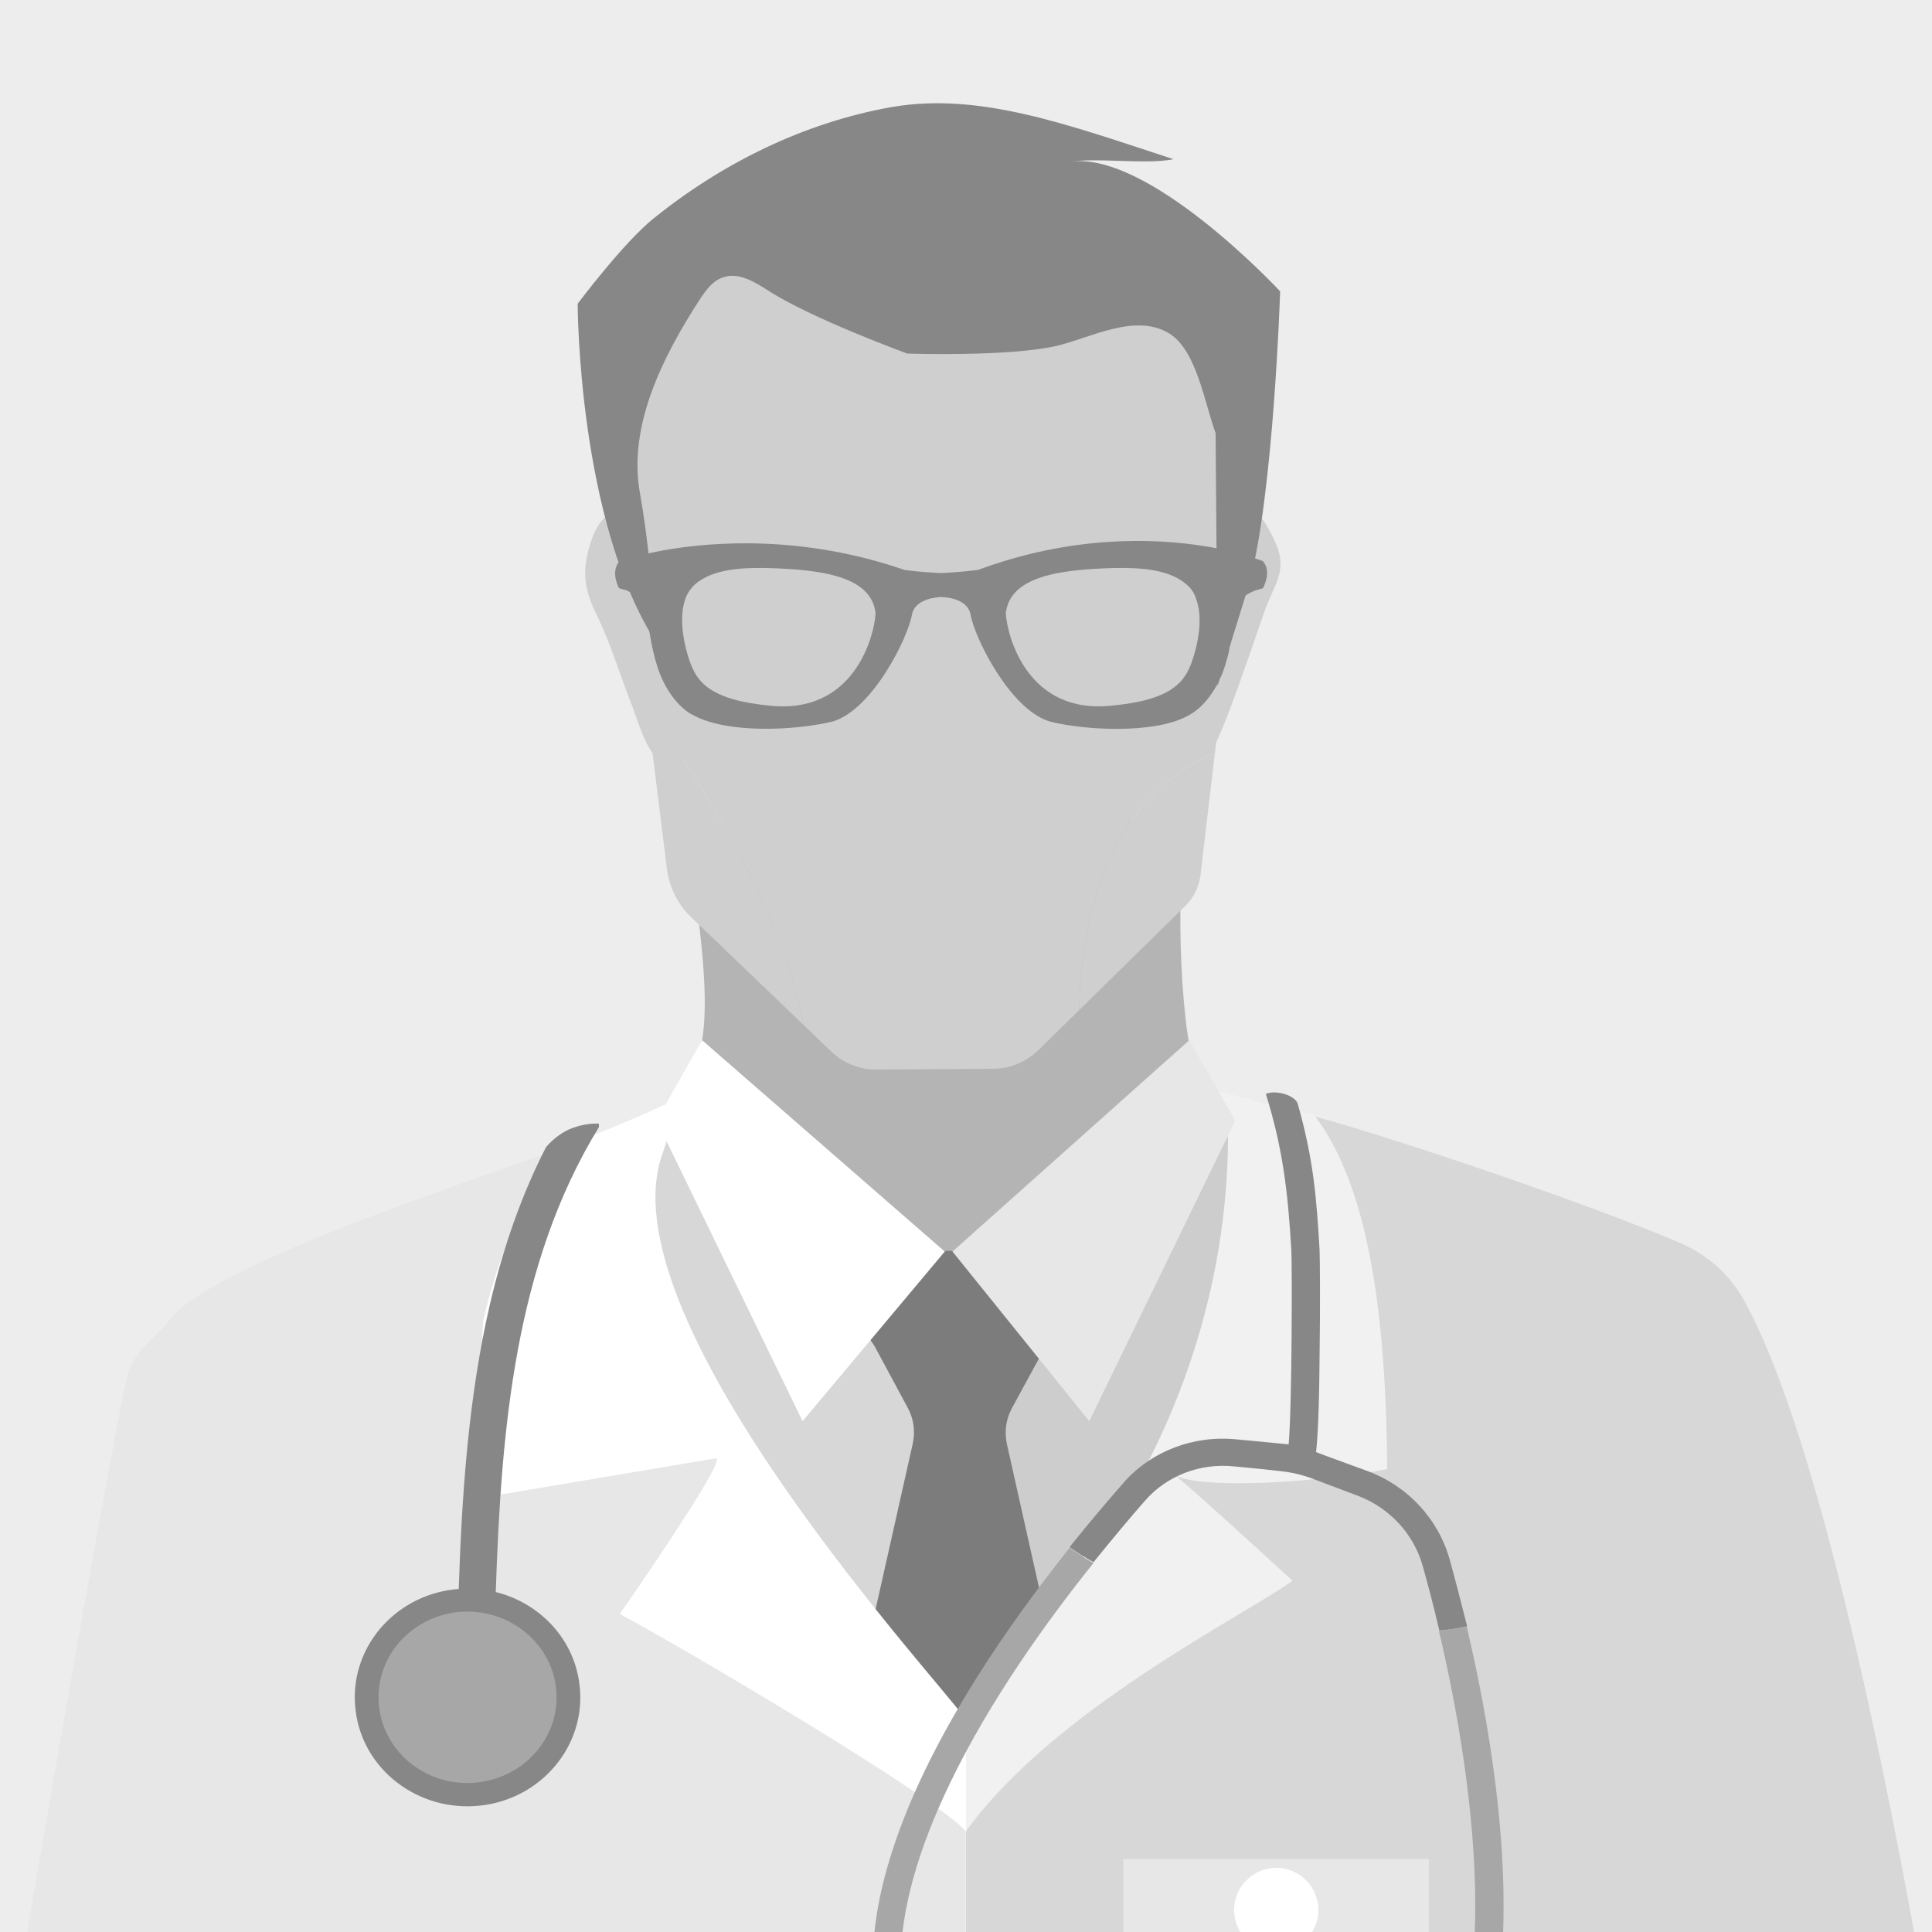 <svg width="250" height="250" viewBox="0 0 250 250" fill="none" xmlns="http://www.w3.org/2000/svg">
<rect x="0" y="0" width="250" height="250" fill="#333333" stroke="none"/>
<g clip-path="url(#clip0)">
<path d="M250 0H0V250H250V0Z" fill="#EDEDED"/>
<path d="M157.2 141.75C156 141.15 155.2 140 154.75 138.75C152.55 132.5 152.05 112.6 153.75 106.05L89.2 107.5C89.15 112.8 92.2 126.45 90.85 134.65C90.2 138.85 89.5 142.7 84.95 145.05C85.3 146.9 86.2 148.55 86.6 150.45C87 152.4 87.5 154.4 88.15 156.3C89.5 160.2 91.7 163.65 94.65 166.5C101.65 173.25 110.8 175.7 119.6 175.8C131.45 175.95 142.4 171 150.4 162.05C151.65 158.6 153.3 155.3 154.2 151.75C154.6 150.2 154.45 148.4 155 146.9C155.5 145.55 156.7 144.2 157.65 143.1C157.75 142.95 157.9 142.8 157.9 142.65C158 142.15 157.55 141.9 157.2 141.75Z" fill="#B4B4B4"/>
<path d="M124.9 161.8V303.6C123.3 303.65 121.7 303.7 120.1 303.7H118.55C117.6 303.7 116.65 303.65 115.7 303.65C111.8 303.55 107.9 303.3 104.05 302.9C96.05 302.1 88.25 300.65 80.65 298.65C70.2 295.95 60.2 292.15 50.75 287.45C49.15 286.7 47.55 285.85 45.95 284.95C29.8 276.25 15.35 264.75 3.3 251.1C9.4 215.95 15.95 178.65 16.8 176.95C18.35 174 19.95 173.25 22.05 170.7C27.2 164.25 53.25 155.4 70.2 149.45C70.95 149.2 71.7 148.95 72.35 148.65C74 148.05 75.55 147.5 76.95 147C77.9 146.7 78.75 146.35 79.55 146.05C80.75 145.65 81.8 145.2 82.6 144.85C83.3 144.55 84.1 144.6 84.95 145H85C85.6 145.25 86.15 145.6 86.8 146C90.15 148.35 94 153.1 96.65 154.65C103.45 158.7 109.25 162 117.45 162C118.85 162 120.25 162 121.6 161.95H122.3C122.45 161.95 122.6 161.95 122.75 161.9C122.95 161.9 123.15 161.9 123.35 161.85C123.85 161.85 124.35 161.8 124.9 161.8Z" fill="#E7E7E7"/>
<path d="M247.9 251.2C240.8 261 231.15 257.9 222 265.8C215.55 271.4 208.6 276.45 201.3 280.95C200.45 281.45 199.55 282 198.7 282.45C195.1 284.6 191.35 286.55 187.6 288.35C186.75 288.75 185.85 289.15 185 289.55V289.75H184.6C180.6 291.55 176.55 293.2 172.4 294.65C170.5 295.35 168.6 296 166.7 296.6H166.65C153.45 300.75 139.45 303.15 125 303.55V161.8C125.35 161.75 125.7 161.75 126.05 161.75C126.3 161.7 126.45 161.7 126.7 161.7C127.25 161.65 127.85 161.6 128.4 161.55C128.95 161.5 129.5 161.4 130.05 161.3C130.6 161.25 131.15 161.15 131.7 161.05C132.3 160.95 132.8 160.85 133.35 160.75C133.85 160.65 134.3 160.55 134.75 160.45C135.9 160.15 137.05 159.85 138.2 159.4C142.25 157.95 145.8 155.5 148.65 152.3C151.35 149.3 154.95 144.95 156 141.05C156 141.05 156.1 141.05 156.3 141.1H156.35C156.4 141.15 156.5 141.15 156.6 141.15H156.65C156.95 141.2 157.35 141.3 157.9 141.4C158.7 141.55 159.7 141.8 160.9 142.1C161.4 142.2 161.85 142.35 162.4 142.45C162.7 142.5 163 142.6 163.35 142.7C163.65 142.8 164 142.9 164.35 142.95C164.5 143 164.6 143 164.75 143.05C165.45 143.25 166.15 143.45 167 143.65C167.45 143.8 167.9 143.9 168.4 144C169.6 144.3 170.85 144.7 172.2 145.05C185.95 149.05 207.55 156.6 217.45 160.85C220.8 162.3 223.65 164.75 225.5 167.95C234.55 183.9 243 224.1 247.9 251.2Z" fill="#D7D7D7"/>
<path d="M166.85 143.55C160.35 141.9 155.9 140.9 155.85 141C154.8 144.9 151.15 149.3 148.5 152.25C145.65 155.45 142.1 157.9 138.05 159.35C133.85 160.9 129.35 161.5 124.9 161.8C123.8 161.85 122.65 161.9 121.55 161.95V223.2C122.65 224.4 123.7 225.55 124.9 226.75C148.25 197.85 163.4 183.7 166.85 143.55Z" fill="#CDCDCD"/>
<path d="M117.4 162C109.2 162 103.45 158.75 96.6 154.65C92.75 152.3 86.35 143.25 82.6 144.85C81.75 145.2 80.75 145.6 79.55 146.05C80.15 159.95 87.05 186.5 121.6 223.2V161.95C120.15 161.95 118.75 162 117.4 162Z" fill="#D7D7D7"/>
<path d="M117.45 182.15C118.25 183.6 118.45 185.25 118.1 186.85L110.1 222.5C113.55 224.1 117.1 225.6 120.8 226.5C129.45 228.6 134.55 224.8 137.25 217.95L130.3 186.9C129.95 185.3 130.15 183.65 130.95 182.2L135.25 174.3C135.45 173.8 135.35 173.3 134.95 172.9C133.3 171.3 131.65 169.7 130 168.05C128.9 166.95 127.55 165.95 126.9 164.5C126.45 163.45 125.45 162.15 123.65 161.9C122.25 161.75 121.55 161.95 120.35 162.45C119.05 162.95 117.45 166.55 116.4 167.5C114.95 168.95 113.4 170.45 111.95 171.9C111.6 172.25 113 173.8 113.2 174.25L117.45 182.15Z" fill="#7C7C7C"/>
<path d="M86.3 112.45C86.6 114.8 87.7 117 89.35 118.6L104 132.65C100.7 117.1 92.6 104.45 83.65 91.1L86.3 112.45Z" fill="#CFCFCF"/>
<path d="M157.2 97.5L159.75 75.95C159.7 67.35 160 58.7 159.65 50.1C159.45 45.05 157.95 42.1 153.45 39.3C148 35.85 143.8 37.6 138.95 39.4C137.35 40 135.7 40.6 133.85 41C128.65 42.15 122.95 43.2 118 40.8C109.85 36.9 102 30.5 92.25 31.05C90.5 31.15 88.8 31.5 87.25 32.3C84.05 34 82.3 37.45 81.35 40.85C79 49.2 82.55 56.25 81.65 64.9C81.7 68.8 81.8 72.65 81.85 76.55L83.65 91.1C92.6 104.45 100.7 117.15 104 132.65L107.5 136C109.15 137.6 111.3 138.45 113.5 138.4L121 138.35L128.5 138.3C130.7 138.3 132.85 137.4 134.45 135.8L139.65 130.7C139.85 116.65 144.6 102.55 157.2 97.5Z" fill="#CFCFCF"/>
<path d="M157.2 97.5C144.6 102.55 139.85 116.65 139.65 130.7L153.4 117.2C154.5 116.15 155.15 114.7 155.35 113.2L157.2 97.5Z" fill="#CFCFCF"/>
<path d="M86.6 76.35C86.05 72.5 85.6 69.45 85.35 68.6C85.1 67.8 84.7 66.85 83.85 66.65C83.4 66.55 82.85 67.15 82.45 66.9C79.3 64.95 77.35 67.2 76.4 70.3C75.25 73.95 75.6 76.3 77.2 79.55C79.05 83.3 80.25 87.45 81.8 91.35C82.2 92.35 83.9 98.05 85.3 98.05L92.15 98C89.85 98 87.85 85.1 86.6 76.35Z" fill="#CFCFCF"/>
<path d="M154.95 75.8C155.35 73.05 155.9 70.35 157.35 67.35C158.05 65.9 159.5 64.2 160.95 64.95C162.9 65.95 164.3 68.45 165.15 70.45C166.45 73.6 165.2 75.25 163.95 78.25C163.15 80.2 157.6 97.45 156.4 97.45L149.55 97.5C151 92.8 153.15 87.95 154 83.1C154.45 80.5 154.65 78.15 154.95 75.8Z" fill="#CFCFCF"/>
<path d="M85.1 83.45C84.45 76.85 83.95 70.25 82.8 63.75C81.25 55.1 85.75 46.15 90.55 38.75C91.35 37.55 92.25 36.25 93.7 35.85C95.6 35.25 97.6 36.45 99.25 37.5C104.8 41.15 117.4 45.75 117.4 45.75C117.4 45.75 130.5 46.2 136.75 44.75C141.05 43.75 146.9 40.45 151.3 43.15C154.85 45.35 155.85 52.1 157.3 56.05L157.55 88.75L161.6 75.7C164.8 64.2 165.65 37.7 165.65 37.7C165.65 37.7 148.25 18.95 138 21C141.6 20.3 148.25 21.35 151.85 20.6C138.1 16.1 126.75 11.9 115.4 13.85C104.05 15.85 93.5 21.1 84.65 28.2C80.7 31.35 74.75 39.3 74.75 39.3C74.75 39.3 74.75 67.7 85.1 83.45Z" fill="#878787"/>
<path d="M184.9 240.55H145.35V256.65H184.9V240.55Z" fill="#E7E7E7"/>
<path d="M170.6 247.15C170.6 250.15 168.15 252.6 165.15 252.6C162.15 252.6 159.7 250.15 159.7 247.15C159.7 244.15 162.15 241.7 165.15 241.7C168.15 241.7 170.6 244.15 170.6 247.15Z" fill="white"/>
<path d="M85.55 149.8C86.55 146.95 87.3 144.35 87.9 142.1C82.8 144.45 77.7 146.65 72.4 148.55C68.4 154.05 64.65 161.35 62.5 171.05C61.4 192.65 63.25 193.65 63.25 193.65L92.65 188.7C94.25 188.7 80.2 208.85 80.2 208.85C87.85 212.9 121.55 232.75 125.05 237.05V222.6C122.5 218.55 78.65 171.55 85.55 149.8Z" fill="white"/>
<path d="M151.4 190.45C151.25 190.3 151.2 190.2 151.25 190.2C151.3 190.2 151.7 190.5 152.35 191.05C156.5 192.75 171 191.75 179.5 190.1C179.35 165.75 175.95 152 170 144.2C165.75 143.45 155 140.4 154.6 140.35C155.65 142.4 157.25 144.3 158.9 147.15C158.9 147.25 158.9 147.4 158.9 147.5C158.8 161.9 155.2 176.05 148.7 188.9C148.3 189.65 147.9 190.4 147.5 191.15L125 222.7V236.95C136.4 221.2 160.7 209.25 167.25 204.55C167.25 204.55 155.95 194.15 152.3 191.1C151.9 190.85 151.6 190.7 151.4 190.45Z" fill="#F1F1F1"/>
<path d="M163.45 72.65C163.4 72.6 163.05 72.45 162.35 72.25C161.75 72 160.85 71.75 159.75 71.5C159.05 71.3 158.25 71.1 157.4 70.95C157 70.85 156.55 70.8 156.05 70.7C149.35 69.6 138.7 69.25 126.55 73.75C124.6 74 122.8 74.1 121.8 74.15H121.7C120.65 74.1 118.9 74 117.05 73.75C104 69.25 92.45 70.05 85.9 71.2C85.2 71.35 84.55 71.45 83.95 71.6C83.1 71.8 82.45 71.95 81.85 72.1C80.75 72.4 80.15 72.65 80.1 72.7L80.05 72.75C79 74.15 80.1 76.1 80.1 76.1C80.15 76.15 80.95 76.35 81.1 76.4C81.25 76.45 81.35 76.55 81.5 76.6C81.65 76.65 81.8 76.75 81.9 76.85C82.6 77.2 83.3 77.7 83.6 78.25C84 79.1 83.85 80.45 84 81.4C84.05 81.55 84.05 81.7 84.05 81.85C84.3 83.45 84.65 85 85.15 86.55C85.9 88.7 87.3 91.1 89.4 92.4H89.45C93.95 95.05 103.1 94.5 107.8 93.35C112.95 91.75 117.5 82.5 118 79.55C118.35 77.75 120.45 77.35 121.7 77.25H121.8C123.05 77.3 125.25 77.7 125.6 79.55C126.1 82.5 130.65 91.75 135.8 93.35C139.5 94.3 146.2 94.8 150.95 93.65C152.15 93.35 153.2 92.95 154.1 92.4C155.6 91.5 156.7 90.05 157.55 88.5C157.65 88.3 157.75 88.1 157.8 87.9C157.8 87.85 157.85 87.85 157.85 87.8C158.1 87.4 158.25 86.95 158.4 86.5C158.5 86.2 158.6 85.95 158.65 85.65C158.9 84.95 159.05 84.25 159.15 83.5C159.2 83.45 159.2 83.45 159.2 83.4C159.35 82.7 159.45 82.05 159.55 81.35C159.7 80.4 159.6 79.05 159.95 78.2C160.2 77.8 160.6 77.4 161.1 77.1C161.55 76.8 162.05 76.55 162.45 76.4C162.6 76.35 163.4 76.15 163.45 76.1C163.45 76 164.6 74.05 163.45 72.65ZM99.5 91.3C96.55 91 92.6 90.35 90.65 88.1C89.8 87.15 89.35 85.95 89 84.8C88.4 82.8 87.85 79.75 88.7 77.45C88.95 76.75 89.4 76.1 89.95 75.6C92.3 73.55 96.3 73.45 99.3 73.5C106.15 73.7 112.75 74.5 113.3 79.35C113.15 82.25 110.55 92.55 99.5 91.3ZM154.5 84.8C154.15 85.95 153.7 87.15 152.85 88.1C152.8 88.15 152.8 88.2 152.7 88.25C150.7 90.4 146.9 91 143.95 91.3C132.9 92.55 130.3 82.2 130.15 79.35C130.7 74.5 137.3 73.7 144.15 73.5C147.15 73.45 151.15 73.55 153.5 75.6C154.1 76.1 154.5 76.65 154.75 77.4V77.45C155.65 79.75 155.1 82.8 154.5 84.8Z" fill="#878787"/>
<path d="M120.2 273L122.85 270.65C114.4 261.75 114.45 248.3 122.95 230.7C128.05 220.1 135.4 209.85 141.5 202.25C140.4 201.65 139.4 201 138.4 200.3C122.75 219.9 101.6 253.35 120.2 273Z" fill="#A7A7A7"/>
<path d="M187.6 201.85C186.15 196.6 182.2 192.3 176.95 190.35C176.95 190.35 170.35 187.95 170.3 187.9C170.5 186.1 170.7 182.6 170.75 175.65C170.85 169.2 170.8 162.55 170.75 161.7C170.35 155.05 170 150.1 167.9 142.75C167.45 141.7 165.1 141 163.8 141.55C165.95 148.45 166.65 154.05 167.1 161.8C167.2 163.6 167.2 181.85 166.75 186.9C164.3 186.65 159.95 186.25 159.95 186.25C154.4 185.7 148.95 187.8 145.4 191.85C143.35 194.2 140.95 197 138.4 200.2C139.4 200.9 140.4 201.55 141.5 202.15C144.05 199 146.35 196.25 148.2 194.15C151 190.95 155.3 189.3 159.65 189.75C162.45 190 164.3 190.2 165.55 190.35C167.1 190.5 168.6 190.85 170 191.4C171.15 191.85 172.95 192.5 175.7 193.55C179.8 195.1 182.95 198.5 184.1 202.65C184.75 204.95 185.5 207.75 186.25 211C187.45 210.9 188.65 210.7 189.85 210.45C189.05 207.3 188.3 204.35 187.6 201.85Z" fill="#878787"/>
<path d="M189.8 210.5C188.6 210.7 187.4 210.9 186.2 211.05C188.5 220.8 190.9 234.15 190.9 246.7C190.85 266.35 185.05 278.4 173.65 282.65L175 285.95C200.95 276.35 195.55 234.95 189.8 210.5Z" fill="#A7A7A7"/>
<path d="M70.65 148.45C67.55 154.5 65.15 161.25 63.4 168.75C60.55 181.05 59.75 193.85 59.35 205.9L64.15 206.05C64.85 185.25 66.55 163.7 77.5 145.85C77.5 145.7 77.5 145.55 77.5 145.4C76.7 145.35 75.2 145.45 73.5 146.2C72.1 146.9 71.15 147.85 70.65 148.45Z" fill="#878787"/>
<path d="M75 218.1C75.9 225.8 70.1 232.8 62.1 233.65C54.1 234.5 46.85 228.95 46 221.2C45.1 213.45 50.9 206.5 58.9 205.65C66.9 204.8 74.15 210.35 75 218.1Z" fill="#878787"/>
<path d="M71.95 218.4C72.65 224.5 68.1 229.95 61.75 230.65C55.45 231.35 49.75 226.95 49.05 220.85C48.35 214.75 52.9 209.3 59.25 208.6C65.55 207.95 71.25 212.35 71.95 218.4Z" fill="#A7A7A7"/>
<path d="M90.85 134.6L122.25 161.95L103.85 183.9L84.95 145L90.85 134.6Z" fill="white"/>
<path d="M153.9 134.6L123.25 161.95L140.95 183.9L159.85 145L153.9 134.6Z" fill="#E7E7E7"/>
</g>
<defs>
<clipPath id="clip0">
<rect width="250" height="250" fill="white"/>
</clipPath>
</defs>
</svg>
